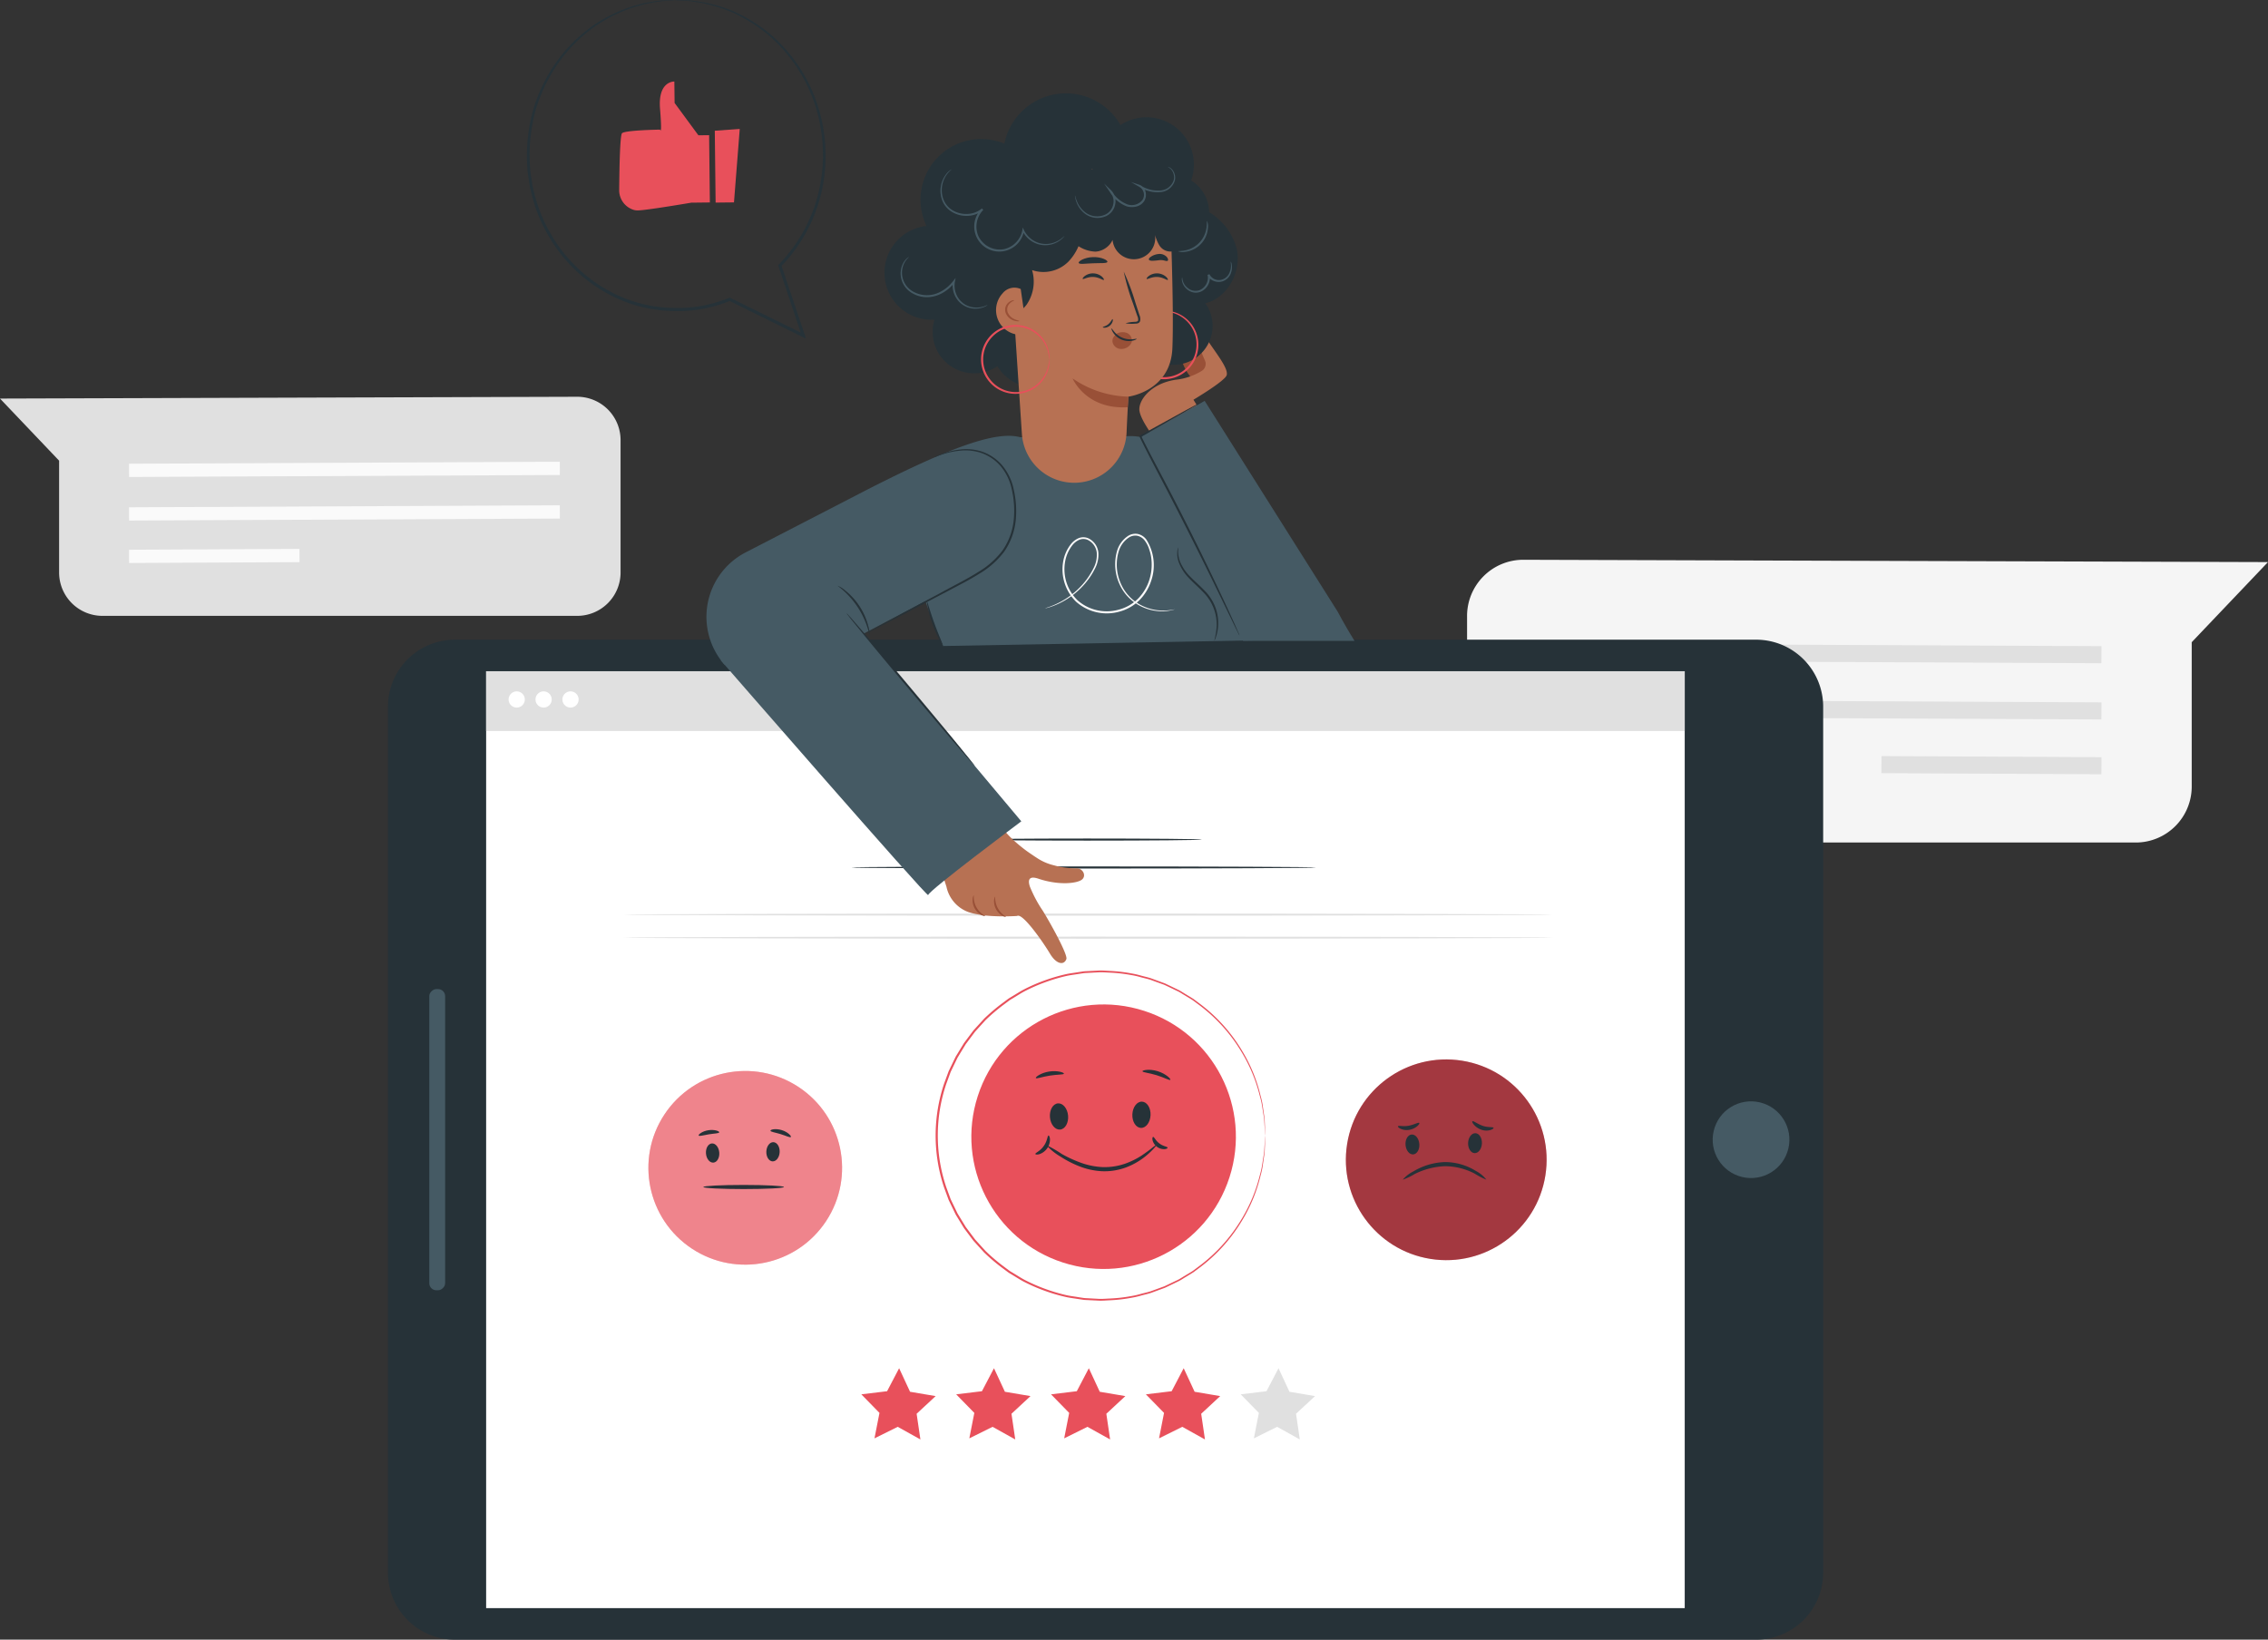 <svg xmlns="http://www.w3.org/2000/svg" width="390.667" height="282.47" viewBox="0 0 390.667 282.47">
  <rect x="0" y="0" width="390.667" height="282.47" fill="#333333" stroke="none"/>
  <g id="Grupo_110731" data-name="Grupo 110731" transform="translate(-96.327 -41.606)">
    <g id="Background_Complete" data-name="Background Complete" transform="translate(96.327 109.961)">
      <g id="Grupo_110634" data-name="Grupo 110634" transform="translate(252.707 28.073)">
        <path id="Trazado_157039" data-name="Trazado 157039" d="M474.951,195.929v29.433a9.6,9.6,0,0,0,9.642,9.436H590.129a9.642,9.642,0,0,0,9.642-9.642V200.286l13.138-13.8-128.287-.4A9.687,9.687,0,0,0,474.951,195.929Z" transform="translate(-474.951 -186.081)" fill="#f5f5f5"/>
        <g id="Grupo_110631" data-name="Grupo 110631" transform="translate(13.496 14.446)">
          <path id="Trazado_157040" data-name="Trazado 157040" d="M590.939,211.11l-95.767-.442.01-2.944,95.767.443Z" transform="translate(-495.172 -207.724)" fill="#e0e0e0"/>
        </g>
        <g id="Grupo_110632" data-name="Grupo 110632" transform="translate(13.496 24.129)">
          <path id="Trazado_157041" data-name="Trazado 157041" d="M590.939,225.619l-95.767-.442.01-2.944,95.767.443Z" transform="translate(-495.172 -222.233)" fill="#e0e0e0"/>
        </g>
        <g id="Grupo_110633" data-name="Grupo 110633" transform="translate(71.37 33.824)">
          <rect id="Rectángulo_36470" data-name="Rectángulo 36470" width="2.943" height="37.892" transform="matrix(0.005, -1, 1, 0.005, 0, 2.943)" fill="#e0e0e0"/>
        </g>
      </g>
      <g id="Grupo_110638" data-name="Grupo 110638">
        <path id="Trazado_157042" data-name="Trazado 157042" d="M203.222,151.491v22.8a7.472,7.472,0,0,1-7.471,7.471H113.979a7.472,7.472,0,0,1-7.471-7.471V155.027l-10.18-10.7,99.4-.311A7.471,7.471,0,0,1,203.222,151.491Z" transform="translate(-96.327 -144.02)" fill="#e0e0e0"/>
        <g id="Grupo_110635" data-name="Grupo 110635" transform="translate(22.227 11.193)">
          <path id="Trazado_157043" data-name="Trazado 157043" d="M129.636,163.414l74.2-.343-.008-2.281-74.2.343Z" transform="translate(-129.629 -160.791)" fill="#fafafa"/>
        </g>
        <g id="Grupo_110636" data-name="Grupo 110636" transform="translate(22.227 18.697)">
          <path id="Trazado_157044" data-name="Trazado 157044" d="M129.636,174.656l74.2-.343-.008-2.281-74.2.343Z" transform="translate(-129.629 -172.032)" fill="#fafafa"/>
        </g>
        <g id="Grupo_110637" data-name="Grupo 110637" transform="translate(22.224 26.208)">
          <rect id="Rectángulo_36471" data-name="Rectángulo 36471" width="29.36" height="2.281" transform="translate(0 0.144) rotate(-0.282)" fill="#fafafa"/>
        </g>
      </g>
    </g>
    <g id="Device" transform="translate(163.152 151.808)">
      <g id="Grupo_110678" data-name="Grupo 110678" transform="translate(0 0)">
        <g id="Grupo_110644" data-name="Grupo 110644" transform="translate(0)">
          <g id="Grupo_110643" data-name="Grupo 110643">
            <g id="Grupo_110639" data-name="Grupo 110639">
              <path id="Rectángulo_36472" data-name="Rectángulo 36472" d="M11.55,0h149.17a11.549,11.549,0,0,1,11.549,11.549V235.671a11.549,11.549,0,0,1-11.549,11.549H11.549A11.549,11.549,0,0,1,0,235.67V11.55A11.55,11.55,0,0,1,11.55,0Z" transform="translate(0 172.268) rotate(-90)" fill="#263238"/>
            </g>
            <g id="Grupo_110640" data-name="Grupo 110640" transform="translate(16.914 5.433)">
              <rect id="Rectángulo_36473" data-name="Rectángulo 36473" width="161.404" height="206.458" transform="translate(0 161.404) rotate(-90)" fill="#fff"/>
            </g>
            <g id="Grupo_110641" data-name="Grupo 110641" transform="translate(226.85 78.187)">
              <circle id="Elipse_4908" data-name="Elipse 4908" cx="6.61" cy="6.61" r="6.61" transform="matrix(0.229, -0.973, 0.973, 0.229, 0, 12.869)" fill="#455a64"/>
            </g>
            <g id="Grupo_110642" data-name="Grupo 110642" transform="translate(7.12 60.192)">
              <rect id="Rectángulo_36474" data-name="Rectángulo 36474" width="51.885" height="2.731" rx="1.215" transform="translate(0 51.885) rotate(-90)" fill="#455a64"/>
            </g>
          </g>
        </g>
        <g id="Grupo_110650" data-name="Grupo 110650" transform="translate(38.441 67.882)">
          <circle id="Elipse_4909" data-name="Elipse 4909" cx="16.68" cy="16.68" r="16.68" transform="translate(0 27.865) rotate(-56.646)" fill="#e8505b"/>
          <circle id="Elipse_4910" data-name="Elipse 4910" cx="16.68" cy="16.68" r="16.68" transform="translate(0 27.865) rotate(-56.646)" fill="#fff" opacity="0.3"/>
          <g id="Grupo_110645" data-name="Grupo 110645" transform="translate(16.332 18.898)">
            <path id="Trazado_157045" data-name="Trazado 157045" d="M279.53,336.741c.631-.052,1.205.645,1.281,1.558s-.376,1.694-1.008,1.746-1.206-.645-1.281-1.558S278.9,336.793,279.53,336.741Z" transform="translate(-278.514 -336.738)" fill="#263238"/>
          </g>
          <g id="Grupo_110646" data-name="Grupo 110646" transform="translate(26.735 18.682)">
            <path id="Trazado_157046" data-name="Trazado 157046" d="M295.318,336.415c-.634-.026-1.177.693-1.215,1.608s.446,1.677,1.079,1.7,1.178-.695,1.216-1.609S295.952,336.44,295.318,336.415Z" transform="translate(-294.101 -336.414)" fill="#263238"/>
          </g>
          <g id="Grupo_110647" data-name="Grupo 110647" transform="translate(15.884 26.05)">
            <path id="Trazado_157047" data-name="Trazado 157047" d="M291.73,347.81c0,.2-3.109.356-6.943.356s-6.945-.16-6.945-.356,3.109-.356,6.945-.356S291.73,347.614,291.73,347.81Z" transform="translate(-277.842 -347.454)" fill="#263238"/>
          </g>
          <g id="Grupo_110648" data-name="Grupo 110648" transform="translate(15.073 16.578)">
            <path id="Trazado_157048" data-name="Trazado 157048" d="M280.178,333.669c-.041.2-.832.191-1.759.342s-1.681.387-1.781.211c-.1-.161.6-.749,1.671-.914S280.226,333.484,280.178,333.669Z" transform="translate(-276.628 -333.262)" fill="#263238"/>
          </g>
          <g id="Grupo_110649" data-name="Grupo 110649" transform="translate(27.445 16.452)">
            <path id="Trazado_157049" data-name="Trazado 157049" d="M298.682,334.414c-.126.159-.846-.218-1.773-.5s-1.73-.382-1.745-.585.884-.427,1.954-.1S298.809,334.272,298.682,334.414Z" transform="translate(-295.164 -333.073)" fill="#263238"/>
          </g>
        </g>
        <g id="Grupo_110656" data-name="Grupo 110656" transform="translate(162.499 69.809)">
          <circle id="Elipse_4911" data-name="Elipse 4911" cx="17.289" cy="17.289" r="17.289" transform="translate(0 34.147) rotate(-80.951)" fill="#e8505b"/>
          <circle id="Elipse_4912" data-name="Elipse 4912" cx="17.289" cy="17.289" r="17.289" transform="translate(0 34.147) rotate(-80.951)" opacity="0.3"/>
          <g id="Grupo_110651" data-name="Grupo 110651" transform="translate(12.774 15.434)">
            <path id="Trazado_157050" data-name="Trazado 157050" d="M460.109,334.438c.655-.054,1.249.669,1.328,1.615s-.39,1.756-1.045,1.81-1.25-.669-1.328-1.615S459.454,334.492,460.109,334.438Z" transform="translate(-459.055 -334.435)" fill="#263238"/>
          </g>
          <g id="Grupo_110652" data-name="Grupo 110652" transform="translate(23.557 15.21)">
            <path id="Trazado_157051" data-name="Trazado 157051" d="M476.473,334.1c-.657-.027-1.221.72-1.26,1.667s.463,1.739,1.119,1.766,1.221-.72,1.26-1.669S477.13,334.126,476.473,334.1Z" transform="translate(-475.211 -334.099)" fill="#263238"/>
          </g>
          <g id="Grupo_110653" data-name="Grupo 110653" transform="translate(12.307 20.182)">
            <path id="Trazado_157052" data-name="Trazado 157052" d="M472.753,344.583a12.458,12.458,0,0,1-2.025-1.05,11.207,11.207,0,0,0-5.147-1.271,12.813,12.813,0,0,0-5.161,1.34,11.122,11.122,0,0,1-2.063.982,5.66,5.66,0,0,1,1.827-1.426,11.228,11.228,0,0,1,5.385-1.607,10.11,10.11,0,0,1,5.4,1.544A5.376,5.376,0,0,1,472.753,344.583Z" transform="translate(-458.355 -341.549)" fill="#263238"/>
          </g>
          <g id="Grupo_110654" data-name="Grupo 110654" transform="translate(11.474 13.416)">
            <path id="Trazado_157053" data-name="Trazado 157053" d="M460.783,331.446c.059.073-.055.29-.341.541a2.875,2.875,0,0,1-1.353.633,2.6,2.6,0,0,1-1.5-.166c-.353-.164-.515-.351-.476-.435.091-.188.9.083,1.851-.1S460.651,331.28,460.783,331.446Z" transform="translate(-457.107 -331.411)" fill="#263238"/>
          </g>
          <g id="Grupo_110655" data-name="Grupo 110655" transform="translate(24.272 13.144)">
            <path id="Trazado_157054" data-name="Trazado 157054" d="M479.95,332.149c.029.087-.161.256-.543.377a2.567,2.567,0,0,1-1.554-.057,3.023,3.023,0,0,1-1.271-.85c-.254-.293-.346-.523-.278-.59.15-.156.846.44,1.782.768S479.882,331.948,479.95,332.149Z" transform="translate(-476.282 -331.004)" fill="#263238"/>
          </g>
        </g>
        <g id="Grupo_110662" data-name="Grupo 110662" transform="translate(81.539 125.509)">
          <g id="Grupo_110657" data-name="Grupo 110657" transform="translate(65.356)">
            <path id="Trazado_157055" data-name="Trazado 157055" d="M418.8,406.845l4.005-1.985,3.906,2.174-.65-4.423,3.275-3.043-4.407-.748-1.882-4.055-2.073,3.96-4.438.537,3.126,3.2Z" transform="translate(-416.538 -394.765)" fill="#e0e0e0"/>
          </g>
          <g id="Grupo_110658" data-name="Grupo 110658" transform="translate(49.017)">
            <path id="Trazado_157056" data-name="Trazado 157056" d="M394.323,406.845l4.005-1.985,3.906,2.174-.651-4.423,3.275-3.043-4.407-.748-1.882-4.055-2.073,3.96-4.438.537,3.126,3.2Z" transform="translate(-392.057 -394.765)" fill="#e8505b"/>
          </g>
          <g id="Grupo_110659" data-name="Grupo 110659" transform="translate(32.678)">
            <path id="Trazado_157057" data-name="Trazado 157057" d="M369.843,406.845l4.005-1.985,3.906,2.174-.651-4.423,3.275-3.043-4.407-.748-1.882-4.055-2.073,3.96-4.438.537,3.126,3.2Z" transform="translate(-367.577 -394.765)" fill="#e8505b"/>
          </g>
          <g id="Grupo_110660" data-name="Grupo 110660" transform="translate(16.339)">
            <path id="Trazado_157058" data-name="Trazado 157058" d="M345.362,406.845l4.005-1.985,3.906,2.174-.651-4.423,3.275-3.043-4.407-.748-1.882-4.055-2.073,3.96-4.438.537,3.126,3.2Z" transform="translate(-343.097 -394.765)" fill="#e8505b"/>
          </g>
          <g id="Grupo_110661" data-name="Grupo 110661">
            <path id="Trazado_157059" data-name="Trazado 157059" d="M320.882,406.845l4.005-1.985,3.906,2.174-.651-4.423,3.275-3.043-4.407-.748-1.882-4.055-2.073,3.96-4.438.537,3.126,3.2Z" transform="translate(-318.616 -394.765)" fill="#e8505b"/>
          </g>
        </g>
        <g id="Grupo_110663" data-name="Grupo 110663" transform="translate(79.813 39.064)">
          <path id="Trazado_157060" data-name="Trazado 157060" d="M396.1,265.425c0,.1-17.925.178-40.031.178s-40.035-.079-40.035-.178,17.921-.178,40.035-.178S396.1,265.327,396.1,265.425Z" transform="translate(-316.03 -265.247)" fill="#263238"/>
        </g>
        <g id="Grupo_110664" data-name="Grupo 110664" transform="translate(100.651 34.255)">
          <path id="Trazado_157061" data-name="Trazado 157061" d="M386.8,258.22c0,.1-8.854.178-19.773.178s-19.774-.079-19.774-.178,8.852-.178,19.774-.178S386.8,258.122,386.8,258.22Z" transform="translate(-347.251 -258.042)" fill="#263238"/>
        </g>
        <g id="Grupo_110675" data-name="Grupo 110675" transform="translate(94.349 56.959)">
          <g id="Grupo_110673" data-name="Grupo 110673" transform="translate(0.254)">
            <g id="Grupo_110670" data-name="Grupo 110670" transform="translate(0)">
              <circle id="Elipse_4913" data-name="Elipse 4913" cx="22.774" cy="22.774" r="22.774" transform="matrix(0.307, -0.952, 0.952, 0.307, 0, 43.355)" fill="#e8505b"/>
              <g id="Grupo_110665" data-name="Grupo 110665" transform="translate(19.416 22.919)">
                <path id="Trazado_157062" data-name="Trazado 157062" d="M368.667,326.4c.863-.071,1.646.881,1.749,2.127s-.514,2.313-1.377,2.385-1.647-.882-1.749-2.127S367.8,326.471,368.667,326.4Z" transform="translate(-367.279 -326.396)" fill="#263238"/>
              </g>
              <g id="Grupo_110666" data-name="Grupo 110666" transform="translate(33.62 22.623)">
                <path id="Trazado_157063" data-name="Trazado 157063" d="M390.224,325.955c-.865-.035-1.608.948-1.659,2.2s.609,2.29,1.474,2.325,1.608-.948,1.659-2.2S391.09,325.99,390.224,325.955Z" transform="translate(-388.562 -325.954)" fill="#263238"/>
              </g>
              <g id="Grupo_110667" data-name="Grupo 110667" transform="translate(18.801 30.09)">
                <path id="Trazado_157064" data-name="Trazado 157064" d="M385.324,337.15c.035.035-.15.27-.517.668a13.013,13.013,0,0,1-1.707,1.537,12.163,12.163,0,0,1-3.012,1.651,10.671,10.671,0,0,1-4.175.654,12.319,12.319,0,0,1-4.107-.946,17.7,17.7,0,0,1-3.025-1.584,9.853,9.853,0,0,1-2.42-1.979,21.888,21.888,0,0,1,2.681,1.548,21.467,21.467,0,0,0,3,1.4,12.7,12.7,0,0,0,3.9.847,10.754,10.754,0,0,0,3.923-.561,13.409,13.409,0,0,0,2.943-1.445c.776-.533,1.4-.983,1.807-1.329C385.039,337.283,385.289,337.115,385.324,337.15Z" transform="translate(-366.359 -337.141)" fill="#263238"/>
              </g>
              <g id="Grupo_110668" data-name="Grupo 110668" transform="translate(16.991 17.368)">
                <path id="Trazado_157065" data-name="Trazado 157065" d="M368.488,318.511c-.039.2-1.129.128-2.423.339-1.3.194-2.312.6-2.411.416-.1-.158.86-.9,2.3-1.119S368.538,318.329,368.488,318.511Z" transform="translate(-363.647 -318.079)" fill="#263238"/>
              </g>
              <g id="Grupo_110669" data-name="Grupo 110669" transform="translate(35.364 17.139)">
                <path id="Trazado_157066" data-name="Trazado 157066" d="M395.978,319.461c-.125.163-1.091-.413-2.381-.8-1.287-.4-2.408-.469-2.421-.673-.027-.186,1.2-.452,2.63-.007S396.1,319.323,395.978,319.461Z" transform="translate(-391.174 -317.737)" fill="#263238"/>
              </g>
            </g>
            <g id="Grupo_110671" data-name="Grupo 110671" transform="translate(16.915 28.46)">
              <path id="Trazado_157067" data-name="Trazado 157067" d="M365.792,334.7c.089-.016.234.22.257.65a2.681,2.681,0,0,1-1.817,2.56c-.414.12-.684.061-.7-.028-.033-.2.84-.491,1.44-1.37C365.607,335.655,365.6,334.733,365.792,334.7Z" transform="translate(-363.533 -334.699)" fill="#263238"/>
            </g>
            <g id="Grupo_110672" data-name="Grupo 110672" transform="translate(37.075 28.704)">
              <path id="Trazado_157068" data-name="Trazado 157068" d="M396.354,336.914c.017.09-.169.228-.526.258a2.062,2.062,0,0,1-2.06-1.529c-.073-.35,0-.569.095-.579.2-.016.425.657,1.093,1.131C395.6,336.7,396.312,336.719,396.354,336.914Z" transform="translate(-393.738 -335.065)" fill="#263238"/>
            </g>
          </g>
          <g id="Grupo_110674" data-name="Grupo 110674" transform="translate(0 0.023)">
            <path id="Trazado_157069" data-name="Trazado 157069" d="M394.572,320.53s-.02-.155-.041-.458l-.085-1.344q-.027-.443-.059-.988c-.038-.362-.115-.755-.179-1.182s-.141-.886-.218-1.377a15.2,15.2,0,0,0-.37-1.542,26.973,26.973,0,0,0-3.132-7.506,28.12,28.12,0,0,0-7.166-7.992l-1.218-.907c-.428-.28-.878-.537-1.324-.812-.455-.259-.885-.573-1.373-.794l-1.462-.7-.744-.352-.781-.284-1.585-.577c-.538-.178-1.1-.292-1.659-.444a14.288,14.288,0,0,0-1.7-.386,26.186,26.186,0,0,0-3.558-.411c-.607-.021-1.218-.08-1.834-.071l-1.862.1c-.312.022-.627.02-.94.061l-.938.144c-.626.1-1.263.177-1.892.307a29.762,29.762,0,0,0-3.751,1.1,29.314,29.314,0,0,0-3.668,1.612c-.594.322-1.163.7-1.751,1.046-.288.185-.595.342-.869.549l-.828.62a31.728,31.728,0,0,0-3.19,2.712l-1.429,1.574-.36.4-.323.428-.643.862-.647.865-.567.925-.565.932-.284.467-.24.492-.954,1.983-.763,2.082a27.866,27.866,0,0,0,0,17.744q.382,1.046.763,2.083.479,1,.954,1.984l.24.493.284.467.565.931.567.926.647.865.643.862.323.428.36.4,1.43,1.574a31.584,31.584,0,0,0,3.19,2.712l.828.62c.274.208.582.365.87.549.588.349,1.157.724,1.751,1.047a29.47,29.47,0,0,0,3.669,1.613,29.8,29.8,0,0,0,3.751,1.1c.63.13,1.267.2,1.893.308l.938.144c.312.041.628.039.94.061l1.862.1c.616.009,1.227-.049,1.834-.071a26.1,26.1,0,0,0,3.559-.411,14.441,14.441,0,0,0,1.7-.386c.557-.151,1.121-.266,1.659-.444l1.584-.577.782-.284.743-.353,1.462-.7c.487-.222.918-.536,1.373-.794.446-.274.9-.531,1.324-.812l1.217-.908a28.108,28.108,0,0,0,7.166-7.992,26.978,26.978,0,0,0,3.132-7.505,15.4,15.4,0,0,0,.369-1.542q.116-.736.218-1.377c.063-.427.141-.819.179-1.181q.032-.545.059-.989c.037-.581.065-1.028.085-1.342s.041-.458.041-.458,0,.155-.005.459-.028.763-.05,1.346q-.019.446-.041.993c-.033.364-.1.758-.163,1.187s-.131.892-.2,1.386a15.4,15.4,0,0,1-.355,1.552,26.842,26.842,0,0,1-3.1,7.574,28.208,28.208,0,0,1-7.184,8.09l-1.225.92c-.43.284-.884.545-1.333.824-.458.263-.892.581-1.384.806l-1.474.713-.75.358-.788.29-1.6.587c-.543.182-1.111.3-1.674.454a14.587,14.587,0,0,1-1.72.394,26.5,26.5,0,0,1-3.6.426c-.613.023-1.231.083-1.854.075l-1.882-.093c-.316-.021-.635-.019-.951-.06l-.949-.144c-.633-.1-1.277-.177-1.915-.308a29.966,29.966,0,0,1-3.8-1.107,29.566,29.566,0,0,1-3.714-1.626c-.6-.325-1.179-.7-1.774-1.056-.292-.186-.6-.345-.88-.555l-.839-.626a31.847,31.847,0,0,1-3.232-2.742l-1.449-1.593-.364-.4-.327-.432-.653-.872-.655-.876-.574-.936-.573-.943-.287-.473-.244-.5-.968-2.008q-.386-1.051-.774-2.109a28.186,28.186,0,0,1,0-17.967l.774-2.108.968-2.008.244-.5.288-.473.573-.942.574-.936.655-.876.652-.871.328-.433.364-.4,1.448-1.592a31.938,31.938,0,0,1,3.232-2.741l.838-.626c.278-.21.589-.369.88-.555.6-.352,1.173-.732,1.774-1.056a29.549,29.549,0,0,1,3.714-1.626,30.091,30.091,0,0,1,3.8-1.107c.637-.131,1.281-.2,1.915-.307l.949-.144c.316-.041.635-.038.95-.059l1.883-.093c.623-.009,1.241.053,1.853.075a26.277,26.277,0,0,1,3.595.425,14.634,14.634,0,0,1,1.721.394c.563.155,1.131.273,1.674.454l1.6.588.788.29.75.358,1.474.713c.491.225.926.543,1.384.806.449.278.9.539,1.333.824l1.225.92a28.215,28.215,0,0,1,7.185,8.09,26.822,26.822,0,0,1,3.1,7.574,15.282,15.282,0,0,1,.356,1.553q.108.741.2,1.386c.058.429.13.824.163,1.188q.022.547.041.993c.021.583.039,1.031.05,1.347S394.572,320.53,394.572,320.53Z" transform="translate(-337.809 -292.093)" fill="#e8505b"/>
          </g>
        </g>
        <rect id="Rectángulo_36475" data-name="Rectángulo 36475" width="206.458" height="10.301" transform="translate(16.914 5.433)" fill="#e0e0e0"/>
        <path id="Trazado_157070" data-name="Trazado 157070" d="M230.381,221.453a1.395,1.395,0,1,1-1.395-1.395A1.4,1.4,0,0,1,230.381,221.453Z" transform="translate(-206.806 -211.154)" fill="#fff"/>
        <path id="Trazado_157071" data-name="Trazado 157071" d="M237.324,221.453a1.395,1.395,0,1,1-1.395-1.395A1.4,1.4,0,0,1,237.324,221.453Z" transform="translate(-209.115 -211.154)" fill="#fff"/>
        <path id="Trazado_157072" data-name="Trazado 157072" d="M244.267,221.453a1.395,1.395,0,1,1-1.395-1.395A1.395,1.395,0,0,1,244.267,221.453Z" transform="translate(-211.424 -211.154)" fill="#fff"/>
        <g id="Grupo_110676" data-name="Grupo 110676" transform="translate(40.61 47.187)">
          <path id="Trazado_157073" data-name="Trazado 157073" d="M417.309,277.595c0,.1-35.823.178-80,.178s-80.011-.08-80.011-.178,35.816-.178,80.011-.178S417.309,277.5,417.309,277.595Z" transform="translate(-257.294 -277.417)" fill="#e0e0e0"/>
        </g>
        <g id="Grupo_110677" data-name="Grupo 110677" transform="translate(40.61 51.153)">
          <path id="Trazado_157074" data-name="Trazado 157074" d="M417.309,283.537c0,.1-35.823.178-80,.178s-80.011-.079-80.011-.178,35.816-.178,80.011-.178S417.309,283.439,417.309,283.537Z" transform="translate(-257.294 -283.359)" fill="#e0e0e0"/>
        </g>
      </g>
    </g>
    <g id="Character" transform="translate(218.009 57.705)">
      <g id="Grupo_110724" data-name="Grupo 110724">
        <g id="Grupo_110696" data-name="Grupo 110696" transform="translate(0 41.121)">
          <g id="Grupo_110693" data-name="Grupo 110693">
            <g id="Grupo_110679" data-name="Grupo 110679" transform="translate(0 17.862)">
              <path id="Trazado_157075" data-name="Trazado 157075" d="M336.675,190.329s-1.412-3.2-1.675-3.9c-.717-1.917-5.337-14.75-4.229-16.694,5.122-8.986,9.09-15.375,19.192-15.375l17.837-.119s16.9-3.442,28.816,35Z" transform="translate(-295.92 -154.12)" fill="#455a64"/>
              <path id="Trazado_157076" data-name="Trazado 157076" d="M281.761,193.527l23.357-5.034,27.461-14.445.1-19.708c-4.121-1.137-12,1.721-26.2,8.953L285.4,174.178a12.484,12.484,0,0,0-3.637,19.349Z" transform="translate(-278.639 -154.098)" fill="#455a64"/>
            </g>
            <g id="Grupo_110686" data-name="Grupo 110686" transform="translate(2.459 42.48)">
              <g id="Grupo_110683" data-name="Grupo 110683" transform="translate(37.075 42.582)">
                <g id="Grupo_110680" data-name="Grupo 110680">
                  <path id="Trazado_157077" data-name="Trazado 157077" d="M354.029,265.16c-.338-1.109-.108-1.821,1.508-1.278,3.564,1.2,6.746.806,7.525.115s.063-2.016-1.095-1.9a14.025,14.025,0,0,1-3.754-.52,9.143,9.143,0,0,1-2.8-1.183c-.743-.475-1.386-.918-1.955-1.326,0,0-3.286-2.373-4.316-4.284l-11.272,4.836,1.815,5.646a5.968,5.968,0,0,0,3.813,4.374c3.222,1.05,8.346.655,8.346.655.94-.616,4.567,4.631,5.663,6.483,1.083,1.83,2.407,2.081,2.832.95.29-.772-2.933-6.52-4.059-8.327a22.017,22.017,0,0,1-2.253-4.238" transform="translate(-337.872 -254.782)" fill="#b77153"/>
                </g>
                <g id="Grupo_110681" data-name="Grupo 110681" transform="translate(6.305 11.958)">
                  <path id="Trazado_157078" data-name="Trazado 157078" d="M349.535,276.266c-.01.041-.278.029-.663-.16a2.917,2.917,0,0,1-1.543-2.759c.041-.426.171-.661.21-.648a3.73,3.73,0,0,0,2,3.567Z" transform="translate(-347.319 -272.698)" fill="#995037"/>
                </g>
                <g id="Grupo_110682" data-name="Grupo 110682" transform="translate(10.004 12.19)">
                  <path id="Trazado_157079" data-name="Trazado 157079" d="M354.943,276.517c-.012.041-.268.016-.628-.178a2.9,2.9,0,0,1-1.446-2.67c.035-.408.155-.635.195-.623a3.864,3.864,0,0,0,1.879,3.471Z" transform="translate(-352.861 -273.046)" fill="#995037"/>
                </g>
              </g>
              <g id="Grupo_110685" data-name="Grupo 110685">
                <path id="Trazado_157080" data-name="Trazado 157080" d="M282.323,205.029s35.784,41.127,35.742,40.448,16.04-12.7,16.04-12.7l-35.085-41.79Z" transform="translate(-282.323 -190.983)" fill="#455a64"/>
                <g id="Grupo_110684" data-name="Grupo 110684" transform="translate(21.703 5.964)">
                  <path id="Trazado_157081" data-name="Trazado 157081" d="M314.841,199.919c.009-.008.1.076.252.244l.667.743,2.4,2.777c2.018,2.354,4.788,5.622,7.83,9.246s5.783,6.919,7.753,9.315l2.319,2.85.617.787a1.3,1.3,0,0,1,.2.29c-.009.008-.1-.076-.251-.243l-.667-.743-2.4-2.776c-2.018-2.355-4.789-5.623-7.832-9.249s-5.783-6.919-7.753-9.315L315.654,201l-.617-.787A1.306,1.306,0,0,1,314.841,199.919Z" transform="translate(-314.84 -199.918)" fill="#263238"/>
                </g>
              </g>
            </g>
            <g id="Grupo_110687" data-name="Grupo 110687" transform="translate(81.09 37.059)">
              <path id="Trazado_157082" data-name="Trazado 157082" d="M406.51,198.986a12.177,12.177,0,0,0,.428-2.635,7.9,7.9,0,0,0-2.339-5.769c-.868-.913-1.8-1.7-2.553-2.528a7.8,7.8,0,0,1-1.6-2.5,4.357,4.357,0,0,1-.291-1.983,1.753,1.753,0,0,1,.186-.71,4.961,4.961,0,0,0,.338,2.6,7.97,7.97,0,0,0,1.61,2.369c.746.8,1.682,1.572,2.571,2.507a8.2,8.2,0,0,1,1.928,3.08,7.888,7.888,0,0,1,.4,2.941,7.118,7.118,0,0,1-.375,1.962A2.189,2.189,0,0,1,406.51,198.986Z" transform="translate(-400.133 -182.861)" fill="#263238"/>
            </g>
            <g id="Grupo_110688" data-name="Grupo 110688" transform="translate(27.073 20.158)">
              <path id="Trazado_157083" data-name="Trazado 157083" d="M331.331,158.917a3.471,3.471,0,0,1,.519-.246c.346-.149.866-.349,1.549-.566a13.473,13.473,0,0,1,2.563-.522,8.811,8.811,0,0,1,3.453.322,8,8,0,0,1,3.531,2.272,9.385,9.385,0,0,1,2.122,4.326,16.482,16.482,0,0,1,.339,5.321,11.549,11.549,0,0,1-1.978,5.363,14.731,14.731,0,0,1-4.281,3.8c-1.566.987-3.144,1.795-4.638,2.582l-7.947,4.171-5.372,2.785-1.468.742a3.4,3.4,0,0,1-.523.236,3.527,3.527,0,0,1,.491-.3l1.438-.8,5.317-2.884,7.907-4.237c1.488-.794,3.067-1.611,4.609-2.589a14.491,14.491,0,0,0,4.177-3.708,11.245,11.245,0,0,0,1.922-5.2,16.3,16.3,0,0,0-.312-5.209,9.128,9.128,0,0,0-2.022-4.2,7.792,7.792,0,0,0-3.389-2.229,8.7,8.7,0,0,0-3.36-.364,14,14,0,0,0-2.542.457c-.684.194-1.209.372-1.562.5A3.439,3.439,0,0,1,331.331,158.917Z" transform="translate(-319.202 -157.539)" fill="#263238"/>
            </g>
            <g id="Grupo_110689" data-name="Grupo 110689" transform="translate(22.564 43.67)">
              <path id="Trazado_157084" data-name="Trazado 157084" d="M317.98,201.31a14.577,14.577,0,0,0-5.532-8.541,4.473,4.473,0,0,1,1.317.813,11.48,11.48,0,0,1,4.011,6.194A4.484,4.484,0,0,1,317.98,201.31Z" transform="translate(-312.446 -192.766)" fill="#263238"/>
            </g>
            <g id="Grupo_110690" data-name="Grupo 110690" transform="translate(58.369 34.729)">
              <path id="Trazado_157085" data-name="Trazado 157085" d="M388.417,192.388a4.344,4.344,0,0,1-.76.2,7.662,7.662,0,0,1-2.257.1,8.3,8.3,0,0,1-3.392-1.115,7.763,7.763,0,0,1-3.132-3.518,8.281,8.281,0,0,1-.432-5.679,4.654,4.654,0,0,1,1.888-2.617,2.338,2.338,0,0,1,1.7-.348,2.493,2.493,0,0,1,1.488.988,8.265,8.265,0,0,1,.8,7.12,8.461,8.461,0,0,1-2.023,3.314,7.7,7.7,0,0,1-3.478,1.966,7.951,7.951,0,0,1-7.435-1.73,7.8,7.8,0,0,1-2.231-6.779,6.714,6.714,0,0,1,1.362-3.14,3.352,3.352,0,0,1,1.332-1.02,2.146,2.146,0,0,1,1.639.017,3.048,3.048,0,0,1,1.745,2.425,5.108,5.108,0,0,1-.541,2.727,13.024,13.024,0,0,1-2.841,3.788,13.514,13.514,0,0,1-2.917,2.064,12.543,12.543,0,0,1-2.083.87c-.245.081-.438.122-.565.157a.816.816,0,0,1-.2.039.879.879,0,0,1,.186-.074c.124-.046.313-.1.553-.19a14.119,14.119,0,0,0,2.04-.924,13.744,13.744,0,0,0,2.846-2.087,12.967,12.967,0,0,0,2.748-3.748,4.869,4.869,0,0,0,.5-2.588,2.773,2.773,0,0,0-1.585-2.186,1.846,1.846,0,0,0-1.415-.007,3.062,3.062,0,0,0-1.2.936,6.413,6.413,0,0,0-1.279,2.993,7.474,7.474,0,0,0,2.146,6.474,7.615,7.615,0,0,0,7.1,1.64,7.353,7.353,0,0,0,3.319-1.874,8.124,8.124,0,0,0,1.942-3.172,8.7,8.7,0,0,0,.394-3.581,7.478,7.478,0,0,0-.367-1.715,4.937,4.937,0,0,0-.753-1.514,2.17,2.17,0,0,0-1.292-.874,2.023,2.023,0,0,0-1.478.3,4.369,4.369,0,0,0-1.768,2.434,8.041,8.041,0,0,0,.378,5.492,7.588,7.588,0,0,0,3,3.451,8.282,8.282,0,0,0,3.3,1.147A9.236,9.236,0,0,0,388.417,192.388Z" transform="translate(-366.091 -179.371)" fill="#fafafa"/>
            </g>
            <g id="Grupo_110692" data-name="Grupo 110692" transform="translate(74.571)">
              <g id="Grupo_110691" data-name="Grupo 110691">
                <path id="Trazado_157086" data-name="Trazado 157086" d="M402.733,136.386a8.089,8.089,0,0,1-1.594-3.17,2.152,2.152,0,0,1-.043-1.158.893.893,0,0,1,.861-.661c.4.038.673.411.887.752a17.02,17.02,0,0,1,1.646,3.122,2.377,2.377,0,0,1,.192.948.963.963,0,0,1-.464.808.99.99,0,0,1-1-.135,2.913,2.913,0,0,1-.685-.808" transform="translate(-393.913 -128.686)" fill="#995037"/>
                <path id="Trazado_157087" data-name="Trazado 157087" d="M405.09,134.828l-1.765-3.694a2.935,2.935,0,0,1-.365-1.15.888.888,0,0,1,1.544-.736,2.951,2.951,0,0,1,.591.872l.833,1.62a5.2,5.2,0,0,1,.549,1.378,1.755,1.755,0,0,1-.276,1.416,1.076,1.076,0,0,1-1.328.315" transform="translate(-394.554 -127.874)" fill="#995037"/>
                <path id="Trazado_157088" data-name="Trazado 157088" d="M393.059,145.729s-2.456-3.186-2.677-4.865,1.837-4.657,6.25-5.327a10.809,10.809,0,0,0,4.535-1.554,1.424,1.424,0,0,0,.517-1.722,25.613,25.613,0,0,1-1.545-4.367c.206-.9.792-.883,2.319,1.349s3.285,4.5,2.946,5.525-5.718,4.212-5.718,4.212l1.471,2.37Z" transform="translate(-390.366 -127.337)" fill="#b77153"/>
              </g>
              <path id="Trazado_157089" data-name="Trazado 157089" d="M407.825,184.352l-16.934-33.174,10.9-6.11L424.7,181.381s1.209,2.32,2.9,5.036h-19.2" transform="translate(-390.54 -133.234)" fill="#455a64"/>
            </g>
          </g>
          <g id="Grupo_110694" data-name="Grupo 110694" transform="translate(74.545 11.834)">
            <path id="Trazado_157090" data-name="Trazado 157090" d="M401.431,145.068a.823.823,0,0,1-.188.133l-.572.346-2.193,1.277-7.875,4.487.062-.2c1.647,3.359,3.787,7.242,5.945,11.463,3.212,6.244,5.989,11.962,7.941,16.127.978,2.082,1.751,3.775,2.277,4.949l.595,1.356a2.824,2.824,0,0,1,.185.483,2.874,2.874,0,0,1-.25-.453l-.655-1.328-2.379-4.9c-2.01-4.136-4.82-9.833-8.031-16.073-2.155-4.216-4.282-8.111-5.9-11.489l-.063-.133.125-.069,7.937-4.375,2.235-1.2.594-.306A.855.855,0,0,1,401.431,145.068Z" transform="translate(-390.328 -145.067)" fill="#263238"/>
          </g>
          <g id="Grupo_110695" data-name="Grupo 110695" transform="translate(37.917 46.274)">
            <path id="Trazado_157091" data-name="Trazado 157091" d="M338.288,204.464a20.359,20.359,0,0,1-2.823-7.8c.1-.023.563,1.776,1.346,3.923S338.381,204.417,338.288,204.464Z" transform="translate(-335.449 -196.668)" fill="#263238"/>
          </g>
        </g>
        <g id="Grupo_110723" data-name="Grupo 110723" transform="translate(30.517)">
          <path id="Trazado_157092" data-name="Trazado 157092" d="M394.3,121.449a6.7,6.7,0,0,0,7.9-10.127c3.824-.968,6.208-5.378,5.434-9.246a10.453,10.453,0,0,0-8.085-7.722,8.6,8.6,0,0,0-4.472.113,5.473,5.473,0,0,0-3.335,2.862" transform="translate(-346.771 -75.168)" fill="#263238"/>
          <g id="Grupo_110697" data-name="Grupo 110697" transform="translate(42.355 37.426)">
            <path id="Trazado_157093" data-name="Trazado 157093" d="M392.462,122.008c.012.041-.5.13-1.305.553a5.768,5.768,0,0,0-2.554,2.751,5.642,5.642,0,0,0,.428,5.379,5.632,5.632,0,0,0,2.494,2.1,5.595,5.595,0,0,0,6.466-1.477,5.638,5.638,0,0,0,1.334-2.976,5.644,5.644,0,0,0-1.951-5.031,5.77,5.77,0,0,0-3.5-1.369c-.91-.03-1.409.111-1.416.069a1.422,1.422,0,0,1,.358-.1,4.622,4.622,0,0,1,1.061-.108,5.758,5.758,0,0,1,3.654,1.314,5.839,5.839,0,0,1,1.654,2.168,5.937,5.937,0,0,1,.461,3.1,5.954,5.954,0,0,1-1.4,3.164,5.914,5.914,0,0,1-6.869,1.568,5.937,5.937,0,0,1-2.631-2.243,5.93,5.93,0,0,1-.929-2.989,5.833,5.833,0,0,1,.548-2.671,5.762,5.762,0,0,1,2.72-2.771,4.612,4.612,0,0,1,1-.363A1.431,1.431,0,0,1,392.462,122.008Z" transform="translate(-387.821 -121.801)" fill="#e8505b"/>
          </g>
          <path id="Trazado_157094" data-name="Trazado 157094" d="M374.25,92.842a6.561,6.561,0,0,0,3.088-12.127,8.152,8.152,0,0,0-12.168-9.54,10.817,10.817,0,0,0-20,3.2,10.454,10.454,0,0,0-13.415,14.185,8.1,8.1,0,0,0,1.372,16.138,7.145,7.145,0,0,0,10.828,8.021,7.816,7.816,0,0,0,14.053-1.615" transform="translate(-324.362 -65.727)" fill="#263238"/>
          <g id="Grupo_110709" data-name="Grupo 110709" transform="translate(21.566 12.995)">
            <g id="Grupo_110708" data-name="Grupo 110708">
              <g id="Grupo_110698" data-name="Grupo 110698">
                <path id="Trazado_157095" data-name="Trazado 157095" d="M376.963,130.629c.14-3.25.314-6.192.314-6.192s7.264-.916,7.577-8.331-.424-24.488-.424-24.488L371.059,85.2,356.674,96.786l2.257,34.053a9.03,9.03,0,0,0,9.428,8.424h0A9.03,9.03,0,0,0,376.963,130.629Z" transform="translate(-356.674 -85.197)" fill="#b77153"/>
              </g>
              <g id="Grupo_110701" data-name="Grupo 110701" transform="translate(23.744 18.004)">
                <g id="Grupo_110700" data-name="Grupo 110700">
                  <g id="Grupo_110699" data-name="Grupo 110699">
                    <path id="Trazado_157096" data-name="Trazado 157096" d="M395.9,113.289c-.117.124-.809-.459-1.8-.5-.994-.053-1.734.467-1.839.332-.052-.06.068-.288.39-.524a2.4,2.4,0,0,1,2.909.131C395.862,113,395.962,113.233,395.9,113.289Z" transform="translate(-392.249 -112.173)" fill="#263238"/>
                  </g>
                </g>
              </g>
              <g id="Grupo_110704" data-name="Grupo 110704" transform="translate(12.72 18.004)">
                <g id="Grupo_110703" data-name="Grupo 110703">
                  <g id="Grupo_110702" data-name="Grupo 110702">
                    <path id="Trazado_157097" data-name="Trazado 157097" d="M379.387,113.289c-.117.124-.81-.459-1.8-.5-.994-.053-1.734.467-1.839.332-.052-.06.067-.288.39-.524a2.4,2.4,0,0,1,2.909.131C379.344,113,379.445,113.233,379.387,113.289Z" transform="translate(-375.731 -112.173)" fill="#263238"/>
                  </g>
                </g>
              </g>
              <g id="Grupo_110706" data-name="Grupo 110706" transform="translate(19.785 17.697)">
                <g id="Grupo_110705" data-name="Grupo 110705">
                  <path id="Trazado_157098" data-name="Trazado 157098" d="M386.646,120.612a6.127,6.127,0,0,1,1.622-.247c.255-.018.5-.063.542-.247a1.484,1.484,0,0,0-.157-.814q-.343-1-.719-2.1a38.2,38.2,0,0,1-1.6-5.49,38,38,0,0,1,2.01,5.348q.36,1.106.688,2.114a1.7,1.7,0,0,1,.115,1.074.63.63,0,0,1-.425.381,1.585,1.585,0,0,1-.432.047A6.086,6.086,0,0,1,386.646,120.612Z" transform="translate(-386.318 -111.711)" fill="#263238"/>
                </g>
              </g>
              <g id="Grupo_110707" data-name="Grupo 110707" transform="translate(10.984 36.091)">
                <path id="Trazado_157099" data-name="Trazado 157099" d="M382.75,142.42a17.69,17.69,0,0,1-9.619-3.149s2.261,5.4,9.493,4.969Z" transform="translate(-373.131 -139.271)" fill="#995037"/>
              </g>
            </g>
          </g>
          <path id="Trazado_157100" data-name="Trazado 157100" d="M371.215,85.249a9.786,9.786,0,0,0,.135,11.331,5.686,5.686,0,0,0,4.489,2.508c1.781-.065,3.5-1.753,3.127-3.495a3.686,3.686,0,1,0,7.06.126,6.647,6.647,0,0,0,.831,2.275,2.255,2.255,0,0,0,2.048,1.077c1.118-.148,1.767-1.348,2.023-2.445a10.051,10.051,0,0,0-2.856-9.243,12.181,12.181,0,0,0-9.263-3.249,15.513,15.513,0,0,0-9.1,3.98" transform="translate(-339.365 -71.839)" fill="#263238"/>
          <path id="Trazado_157101" data-name="Trazado 157101" d="M365.366,89.737a17.284,17.284,0,0,1,1.493,6.652,8.923,8.923,0,0,1-2.4,6.245,6.071,6.071,0,0,1-6.307,1.513,7.024,7.024,0,0,1-.919,5.919,4.5,4.5,0,0,1-5.5,1.445c-1.638-.9-2.346-2.884-2.571-4.738a15.169,15.169,0,0,1,16.5-16.932" transform="translate(-332.574 -73.712)" fill="#263238"/>
          <g id="Grupo_110712" data-name="Grupo 110712" transform="translate(19.406 33.422)">
            <g id="Grupo_110711" data-name="Grupo 110711">
              <path id="Trazado_157102" data-name="Trazado 157102" d="M357.654,116.072a2.608,2.608,0,0,0-3.124.748,4.261,4.261,0,0,0,4.24,7" transform="translate(-353.438 -115.802)" fill="#b77153"/>
              <g id="Grupo_110710" data-name="Grupo 110710" transform="translate(1.53 2.189)">
                <path id="Trazado_157103" data-name="Trazado 157103" d="M358.188,122.685c0,.042-.33.089-.841-.055a2.232,2.232,0,0,1-1.524-1.363,1.629,1.629,0,0,1,.041-1.184,1.743,1.743,0,0,1,.616-.73c.457-.3.808-.29.81-.252.017.056-.3.137-.656.452a1.463,1.463,0,0,0-.473,1.6,2.2,2.2,0,0,0,1.272,1.239C357.88,122.585,358.194,122.63,358.188,122.685Z" transform="translate(-355.731 -119.082)" fill="#995037"/>
              </g>
            </g>
          </g>
          <g id="Grupo_110713" data-name="Grupo 110713" transform="translate(33.6 28.189)">
            <path id="Trazado_157104" data-name="Trazado 157104" d="M379.658,108.792c-.093.289-1.177.183-2.467.24-1.291.039-2.363.225-2.478-.055-.12-.26.934-.959,2.438-1.011S379.758,108.525,379.658,108.792Z" transform="translate(-374.704 -107.962)" fill="#263238"/>
          </g>
          <g id="Grupo_110714" data-name="Grupo 110714" transform="translate(45.698 27.649)">
            <path id="Trazado_157105" data-name="Trazado 157105" d="M396.073,108.317c-.113.1-.336.035-.594-.03a2.42,2.42,0,0,0-.906-.057,11.165,11.165,0,0,1-1.139.1c-.326,0-.554-.073-.6-.215s.1-.325.381-.509a2.849,2.849,0,0,1,1.259-.44,1.671,1.671,0,0,1,1.433.5C396.164,107.972,396.178,108.226,396.073,108.317Z" transform="translate(-392.831 -107.152)" fill="#263238"/>
          </g>
          <path id="Trazado_157106" data-name="Trazado 157106" d="M383.958,127.707a2.234,2.234,0,0,1,1.873-.265,1.4,1.4,0,0,1,.93,1.53,1.533,1.533,0,0,1-.6.854,1.951,1.951,0,0,1-1.545.378,1.513,1.513,0,0,1-1.149-1.051,1.238,1.238,0,0,1,.6-1.39" transform="translate(-344.005 -86.216)" fill="#995037"/>
          <g id="Grupo_110715" data-name="Grupo 110715" transform="translate(39.251 40.476)">
            <path id="Trazado_157107" data-name="Trazado 157107" d="M387.513,128.176c.017.04-.237.21-.715.313a3.225,3.225,0,0,1-3.334-1.389c-.264-.412-.321-.712-.281-.728s.188.234.483.577a3.607,3.607,0,0,0,3.1,1.29C387.214,128.207,387.493,128.125,387.513,128.176Z" transform="translate(-383.171 -126.371)" fill="#263238"/>
          </g>
          <g id="Grupo_110716" data-name="Grupo 110716" transform="translate(16.793 39.886)">
            <path id="Trazado_157108" data-name="Trazado 157108" d="M361.272,131.419c-.042,0-.015-.515-.248-1.4a5.77,5.77,0,0,0-2.114-3.1,5.644,5.644,0,0,0-5.339-.781,5.65,5.65,0,0,0-2.6,1.963,5.6,5.6,0,0,0,0,6.633,5.642,5.642,0,0,0,2.6,1.964,5.643,5.643,0,0,0,5.34-.782,5.768,5.768,0,0,0,2.113-3.1c.232-.88.206-1.4.248-1.4a1.419,1.419,0,0,1,.017.371,4.632,4.632,0,0,1-.131,1.059,5.761,5.761,0,0,1-2.1,3.269,5.833,5.833,0,0,1-2.482,1.129,5.927,5.927,0,0,1-3.122-.24,5.929,5.929,0,0,1-2.773-2.065,5.913,5.913,0,0,1,0-7.045,5.937,5.937,0,0,1,2.773-2.065,5.931,5.931,0,0,1,3.121-.24,5.841,5.841,0,0,1,2.482,1.129,5.764,5.764,0,0,1,2.1,3.27,4.623,4.623,0,0,1,.131,1.058A1.416,1.416,0,0,1,361.272,131.419Z" transform="translate(-349.523 -125.486)" fill="#e8505b"/>
          </g>
          <g id="Grupo_110717" data-name="Grupo 110717" transform="translate(32.974 12.636)">
            <path id="Trazado_157109" data-name="Trazado 157109" d="M389.729,84.662c0-.009.065.006.185.045a1.443,1.443,0,0,1,.466.3,2.158,2.158,0,0,1,.6,1.946A2.782,2.782,0,0,1,388.667,89a5.788,5.788,0,0,1-3.912-.935l-1.378-.795,1.512.5a1.636,1.636,0,0,1,1.021,1.171,2.1,2.1,0,0,1-.211,1.6,2.234,2.234,0,0,1-1.358.962,3.182,3.182,0,0,1-1.692-.037,5.786,5.786,0,0,1-2.906-2.51l-.966-1.414L380,88.724a2.67,2.67,0,0,1,.661,2.523,2.763,2.763,0,0,1-1.484,1.88,3.594,3.594,0,0,1-3.8-.463,4.518,4.518,0,0,1-1.438-2.142,4.174,4.174,0,0,1-.16-.675.732.732,0,0,1-.014-.24c.029-.005.071.322.286.876a4.6,4.6,0,0,0,1.462,2.007,3.369,3.369,0,0,0,3.526.371,2.458,2.458,0,0,0,1.3-1.686,2.348,2.348,0,0,0-.58-2.2l.262-.222a5.51,5.51,0,0,0,2.72,2.363,2.339,2.339,0,0,0,2.651-.762,1.592,1.592,0,0,0-.615-2.275l.134-.3a5.568,5.568,0,0,0,3.7.95,2.578,2.578,0,0,0,2.166-1.815,2.082,2.082,0,0,0-.476-1.831A2.49,2.49,0,0,0,389.729,84.662Z" transform="translate(-373.766 -84.659)" fill="#455a64"/>
          </g>
          <g id="Grupo_110718" data-name="Grupo 110718" transform="translate(9.805 13.073)">
            <path id="Trazado_157110" data-name="Trazado 157110" d="M360.4,96.8c.006,0-.024.049-.088.129a2.96,2.96,0,0,1-.312.332,4.322,4.322,0,0,1-4.19.932,4.487,4.487,0,0,1-2.65-2.292l.28-.039a4.317,4.317,0,1,1-7.262-3.8l.232.253a4.436,4.436,0,0,1-2.807,1.016,4.82,4.82,0,0,1-2.636-.718,3.986,3.986,0,0,1-1.578-1.853,4.685,4.685,0,0,1,.767-4.777,2.862,2.862,0,0,1,.814-.675c.022.027-.3.226-.725.751a4.61,4.61,0,0,0-.969,2.65,4.453,4.453,0,0,0,.352,1.95,3.736,3.736,0,0,0,1.494,1.7,4.539,4.539,0,0,0,2.474.645,4.124,4.124,0,0,0,2.589-.952l.232.253a4.121,4.121,0,0,0-.85,4.487,4.079,4.079,0,0,0,4.458,2.265,4.143,4.143,0,0,0,3.122-3.25l.077-.47.2.431a4.261,4.261,0,0,0,2.458,2.19,4.113,4.113,0,0,0,2.57.021,4.453,4.453,0,0,0,1.486-.792C360.249,96.949,360.388,96.789,360.4,96.8Z" transform="translate(-339.053 -85.314)" fill="#455a64"/>
          </g>
          <g id="Grupo_110719" data-name="Grupo 110719" transform="translate(2.933 28.18)">
            <path id="Trazado_157111" data-name="Trazado 157111" d="M343.74,116.2a1.7,1.7,0,0,1-.577.344,3.931,3.931,0,0,1-4.394-.955,4.12,4.12,0,0,1-1-3.423l.305.135a6.813,6.813,0,0,1-2.507,2.046,5.381,5.381,0,0,1-2.433.519,4.959,4.959,0,0,1-2.236-.615,3.951,3.951,0,0,1-2.126-3.158,3.749,3.749,0,0,1,.687-2.5,2.887,2.887,0,0,1,.5-.509c.132-.1.2-.142.211-.131.024.027-.26.224-.6.72a3.7,3.7,0,0,0,1.483,5.3,4.822,4.822,0,0,0,4.362.061,6.577,6.577,0,0,0,2.383-1.932l.432-.558-.127.693a3.85,3.85,0,0,0,.887,3.165,3.671,3.671,0,0,0,2.349,1.223,4.086,4.086,0,0,0,1.783-.181C343.524,116.3,343.727,116.179,343.74,116.2Z" transform="translate(-328.757 -107.948)" fill="#455a64"/>
          </g>
          <g id="Grupo_110720" data-name="Grupo 110720" transform="translate(50.722 21.974)">
            <path id="Trazado_157112" data-name="Trazado 157112" d="M405.35,98.65a2.24,2.24,0,0,1,.148,1.233,4.434,4.434,0,0,1-3.9,4.079,2.241,2.241,0,0,1-1.239-.092c.005-.059.476-.009,1.2-.156a4.58,4.58,0,0,0,3.692-3.86C405.362,99.126,405.291,98.658,405.35,98.65Z" transform="translate(-400.358 -98.65)" fill="#455a64"/>
          </g>
          <g id="Grupo_110721" data-name="Grupo 110721" transform="translate(51.379 28.963)">
            <path id="Trazado_157113" data-name="Trazado 157113" d="M409.76,109.121a1.08,1.08,0,0,1,.168.506,2.873,2.873,0,0,1-.138,1.464,2.27,2.27,0,0,1-1.616,1.485,2.317,2.317,0,0,1-1.351-.117,1.864,1.864,0,0,1-1.063-1.031l.336-.113a2.3,2.3,0,0,1,.083.656,2.658,2.658,0,0,1-1.673,2.378,2.226,2.226,0,0,1-1.328.055,2.571,2.571,0,0,1-1-.552,2.423,2.423,0,0,1-.808-1.4,1.058,1.058,0,0,1,.019-.591c.033,0,.021.212.117.561a2.443,2.443,0,0,0,.835,1.238,2.077,2.077,0,0,0,2.052.383,2.359,2.359,0,0,0,1.434-2.078,1.978,1.978,0,0,0-.068-.551l.336-.113a1.806,1.806,0,0,0,2.02.962A2.045,2.045,0,0,0,409.565,111a3.083,3.083,0,0,0,.232-1.36A3.152,3.152,0,0,1,409.76,109.121Z" transform="translate(-401.342 -109.121)" fill="#455a64"/>
          </g>
          <g id="Grupo_110722" data-name="Grupo 110722" transform="translate(37.766 38.879)">
            <path id="Trazado_157114" data-name="Trazado 157114" d="M382.623,123.979c.045.007.075.152.015.378a1.561,1.561,0,0,1-1.324,1.1c-.233.016-.37-.041-.369-.085,0-.1.515-.15.968-.538S382.524,123.962,382.623,123.979Z" transform="translate(-380.946 -123.978)" fill="#263238"/>
          </g>
        </g>
      </g>
    </g>
    <g id="Speech_Bubble" data-name="Speech Bubble" transform="translate(187.083 41.606)">
      <g id="Grupo_110730" data-name="Grupo 110730" transform="translate(0)">
        <g id="Grupo_110726" data-name="Grupo 110726">
          <g id="Grupo_110725" data-name="Grupo 110725">
            <path id="Trazado_157115" data-name="Trazado 157115" d="M257.73,41.615a2.8,2.8,0,0,1-.464.057l-1.36.115a15.272,15.272,0,0,0-2.19.318c-.428.092-.9.132-1.384.28l-1.544.447a25.531,25.531,0,0,0-7.33,3.741,26.12,26.12,0,0,0-7.163,8.157,27.526,27.526,0,0,0-2.477,5.835,29.223,29.223,0,0,0-.924,10.413c.039.613.178,1.22.263,1.837a12.974,12.974,0,0,0,.372,1.847,26.107,26.107,0,0,0,2.882,7.225,25.8,25.8,0,0,0,12.3,10.927,23.726,23.726,0,0,0,8.609,1.831,23.225,23.225,0,0,0,8.949-1.392l.876-.333.115-.043.105.051,12.683,6.259-.371.324c-1.394-4.163-2.746-8.2-4.042-12.073l-.05-.15.11-.113a26.929,26.929,0,0,0,6.495-11.082,27.647,27.647,0,0,0,.827-11.729,26.969,26.969,0,0,0-9.2-16.8,27.7,27.7,0,0,0-6.239-3.871,27.123,27.123,0,0,0-5.251-1.589l-1.965-.312-1.448-.085-.887-.058a1.516,1.516,0,0,1-.3-.035,1.615,1.615,0,0,1,.3-.009l.89.015,1.458.042,1.983.272a26.6,26.6,0,0,1,5.319,1.528,27.66,27.66,0,0,1,6.347,3.854,27.168,27.168,0,0,1,5.9,6.959A27.47,27.47,0,0,1,283.454,64.3a28.044,28.044,0,0,1-.8,11.928,27.37,27.37,0,0,1-6.59,11.306l.06-.262,4.059,12.068.2.608-.576-.284-12.686-6.251.221.008-.894.34a23.724,23.724,0,0,1-9.149,1.42,24.228,24.228,0,0,1-8.8-1.88,26.276,26.276,0,0,1-12.531-11.167,26.546,26.546,0,0,1-2.913-7.364,13.49,13.49,0,0,1-.371-1.88c-.085-.629-.224-1.246-.262-1.869a29.623,29.623,0,0,1,.984-10.575,27.792,27.792,0,0,1,2.546-5.909,26.284,26.284,0,0,1,7.316-8.211,25.364,25.364,0,0,1,7.448-3.7l1.564-.426a14.147,14.147,0,0,1,1.4-.258,14.313,14.313,0,0,1,2.209-.268l1.368-.061A3,3,0,0,1,257.73,41.615Z" transform="translate(-232.303 -41.606)" fill="#263238"/>
          </g>
        </g>
        <g id="Grupo_110729" data-name="Grupo 110729" transform="translate(15.906 14.047)">
          <g id="Grupo_110727" data-name="Grupo 110727">
            <path id="Trazado_157116" data-name="Trazado 157116" d="M271.622,71.893l-1.848.021-4.1-5.574-.042-3.688s-2.858-.143-2.467,4.683.013,3.6.013,3.6-6.064.092-6.562.625c-.362.387-.459,6.413-.486,9.68a3.539,3.539,0,0,0,2.547,3.535,2.653,2.653,0,0,0,.653.08c1.512-.017,9.227-1.335,9.227-1.335l3.192-.036Z" transform="translate(-256.135 -62.652)" fill="#e8505b"/>
          </g>
          <g id="Grupo_110728" data-name="Grupo 110728" transform="translate(16.467 8.169)">
            <path id="Trazado_157117" data-name="Trazado 157117" d="M285.1,74.891l-.993,12.65-3.164.036-.141-12.383Z" transform="translate(-280.807 -74.891)" fill="#e8505b"/>
          </g>
        </g>
      </g>
    </g>
  </g>
</svg>
